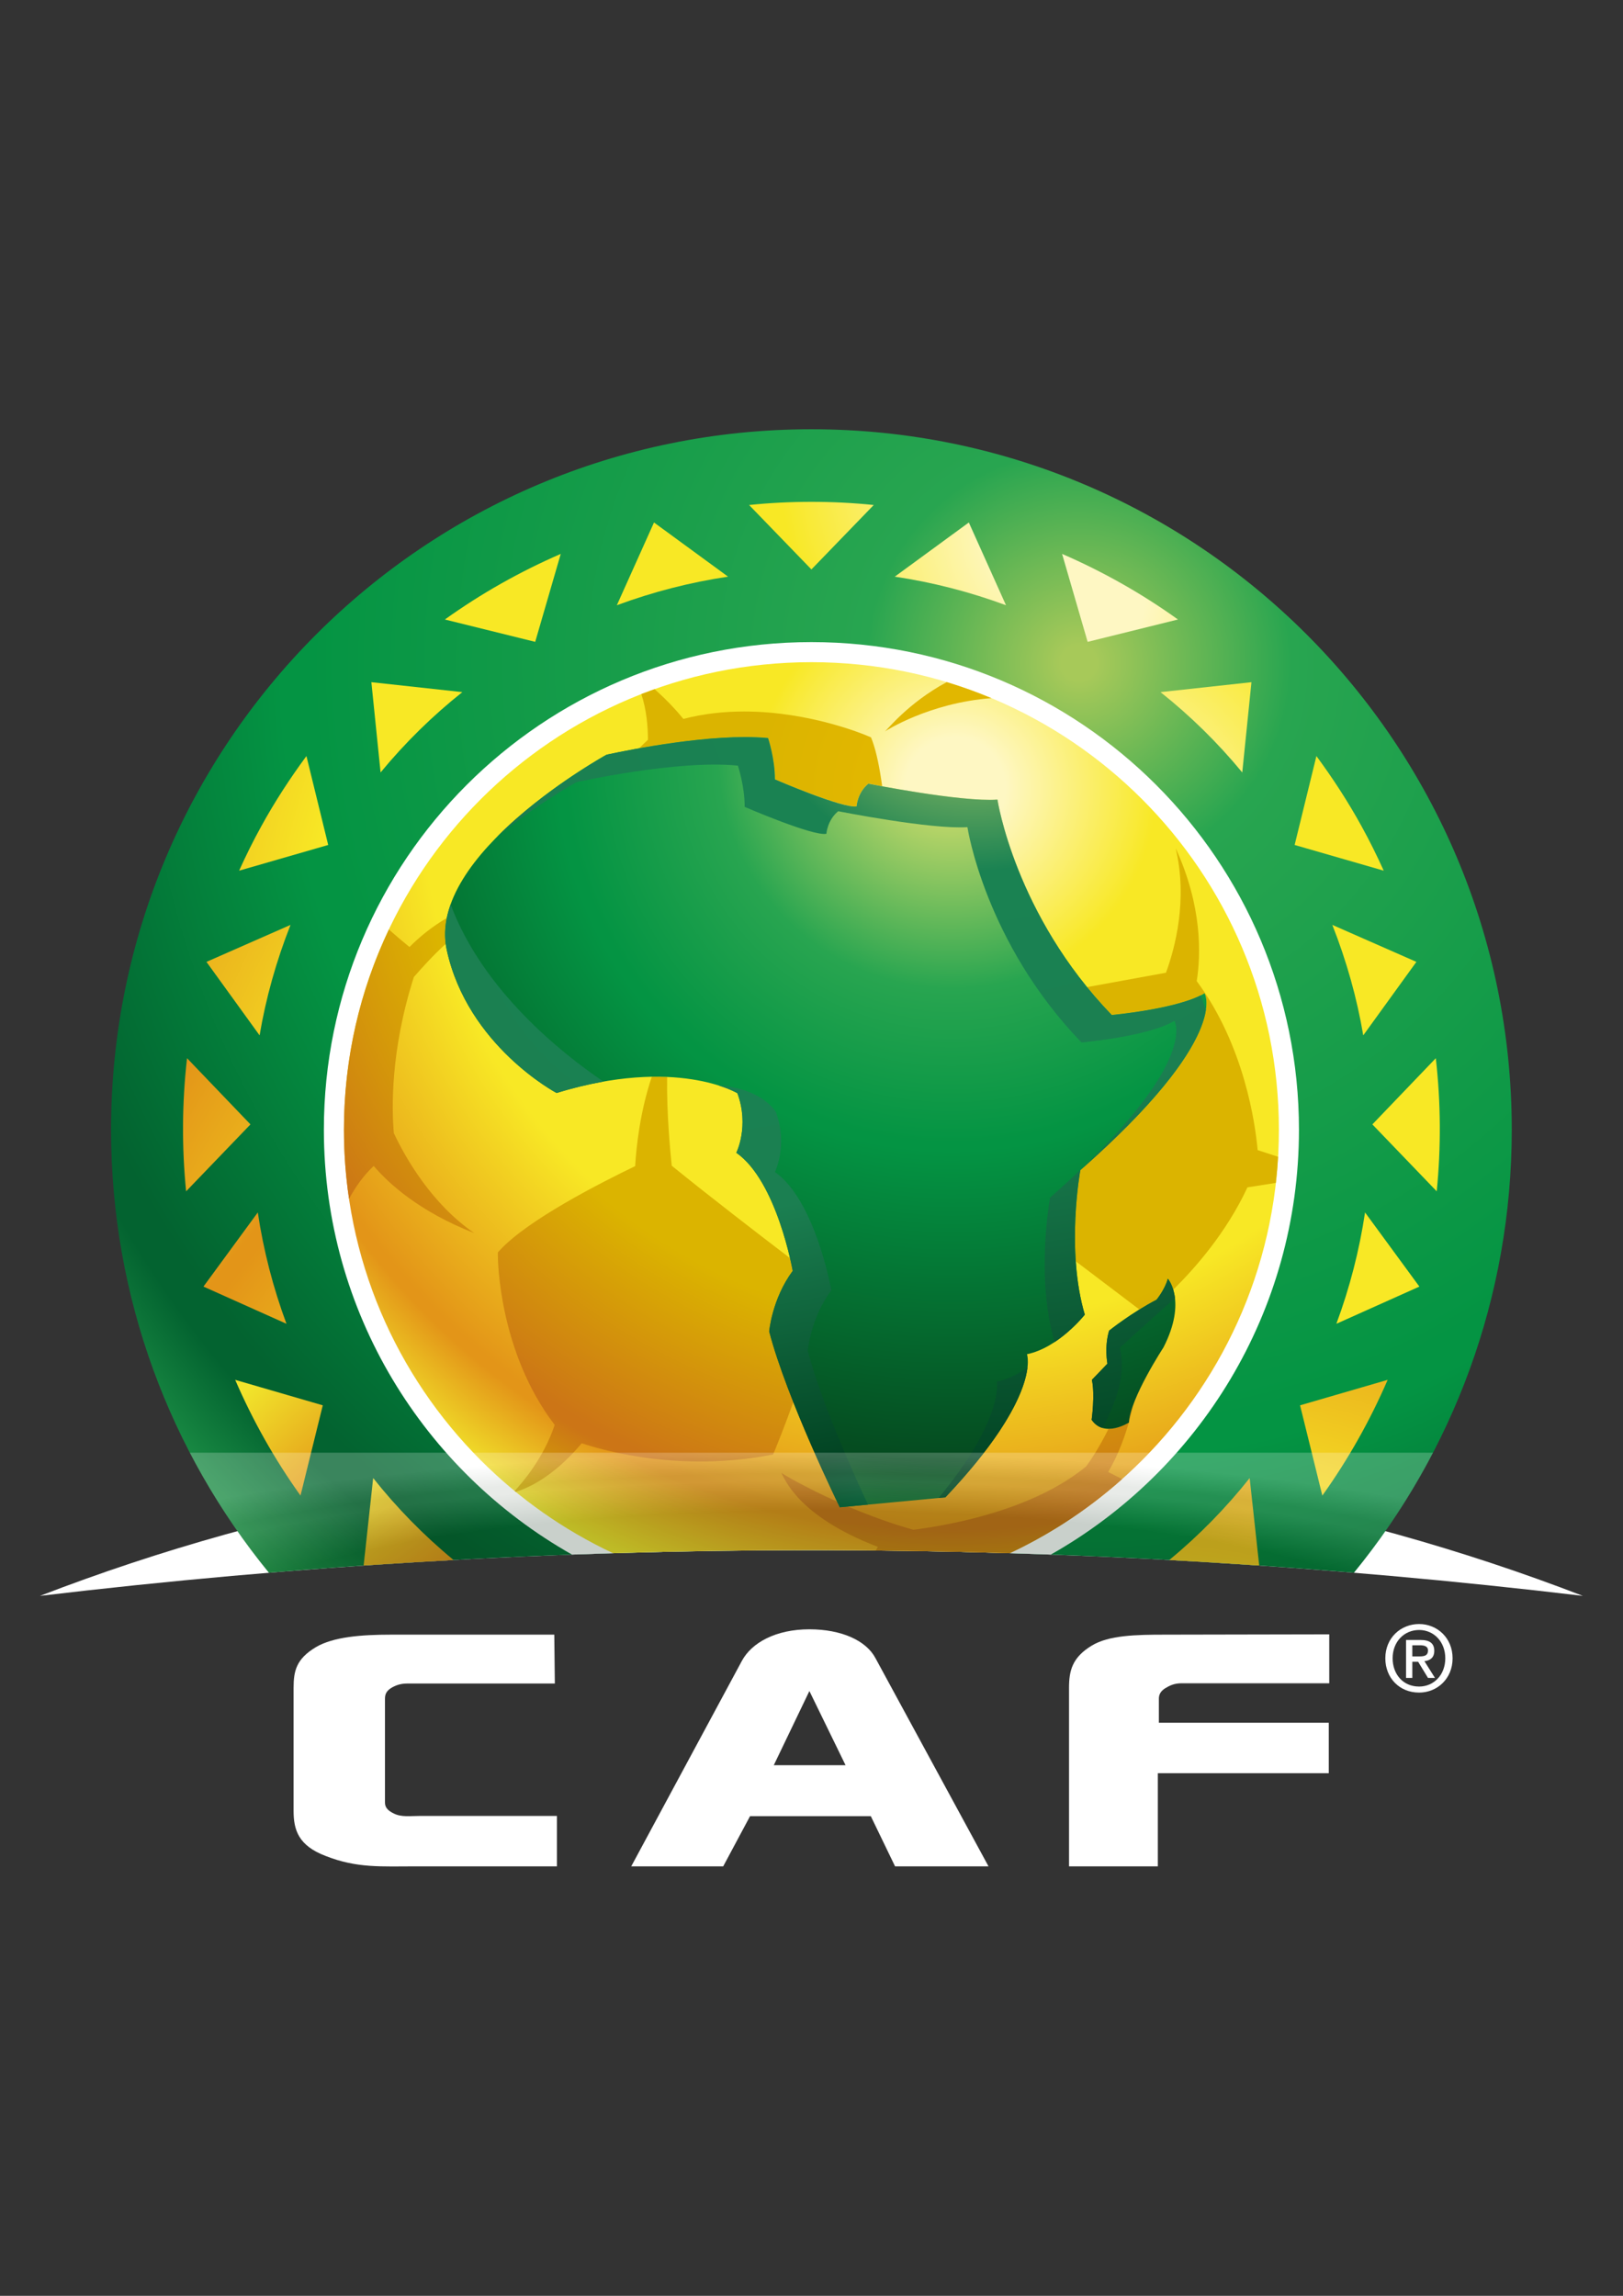 <?xml version="1.0" encoding="UTF-8" standalone="no"?>
<!-- Created with Inkscape (http://www.inkscape.org/) -->

<svg
   version="1.1"
   id="svg2"
   width="793.701"
   height="1122.52"
   viewBox="0 0 793.701 1122.52"
   sodipodi:docname="caf-seeklogo.ai"
   xmlns:inkscape="http://www.inkscape.org/namespaces/inkscape"
   xmlns:sodipodi="http://sodipodi.sourceforge.net/DTD/sodipodi-0.dtd"
   xmlns="http://www.w3.org/2000/svg"
   xmlns:svg="http://www.w3.org/2000/svg">
  <rect x="0" y="0" width="793.701" height="1122.52" fill="#333333" stroke="none"/>
  <defs
     id="defs6">
    <clipPath
       clipPathUnits="userSpaceOnUse"
       id="clipPath16">
      <path
         d="M 0,841.89 H 595.276 V 0 H 0 Z"
         id="path14" />
    </clipPath>
    <radialGradient
       fx="0"
       fy="0"
       cx="0"
       cy="0"
       r="1"
       gradientUnits="userSpaceOnUse"
       gradientTransform="matrix(453.16,0,0,453.16,394.508,597.359)"
       spreadMethod="pad"
       id="radialGradient52">
      <stop
         style="stop-opacity:1;stop-color:#a7c959"
         offset="0"
         id="stop34" />
      <stop
         style="stop-opacity:1;stop-color:#a7c959"
         offset="0.014"
         id="stop36" />
      <stop
         style="stop-opacity:1;stop-color:#28a550"
         offset="0.17"
         id="stop38" />
      <stop
         style="stop-opacity:1;stop-color:#049443"
         offset="0.615"
         id="stop40" />
      <stop
         style="stop-opacity:1;stop-color:#049443"
         offset="0.637"
         id="stop42" />
      <stop
         style="stop-opacity:1;stop-color:#036330"
         offset="0.859"
         id="stop44" />
      <stop
         style="stop-opacity:1;stop-color:#036330"
         offset="0.872"
         id="stop46" />
      <stop
         style="stop-opacity:1;stop-color:#036330"
         offset="0.885"
         id="stop48" />
      <stop
         style="stop-opacity:1;stop-color:#28a550"
         offset="1"
         id="stop50" />
    </radialGradient>
    <clipPath
       clipPathUnits="userSpaceOnUse"
       id="clipPath62">
      <path
         d="M 0,841.89 H 595.276 V 0 H 0 Z"
         id="path60" />
    </clipPath>
    <radialGradient
       fx="0"
       fy="0"
       cx="0"
       cy="0"
       r="1"
       gradientUnits="userSpaceOnUse"
       gradientTransform="matrix(303.487,0,0,303.487,350.023,552.198)"
       spreadMethod="pad"
       id="radialGradient100">
      <stop
         style="stop-opacity:1;stop-color:#fef7c3"
         offset="0"
         id="stop80" />
      <stop
         style="stop-opacity:1;stop-color:#fef7c3"
         offset="0"
         id="stop82" />
      <stop
         style="stop-opacity:1;stop-color:#fef7c3"
         offset="0"
         id="stop84" />
      <stop
         style="stop-opacity:1;stop-color:#fef7c3"
         offset="0.06"
         id="stop86" />
      <stop
         style="stop-opacity:1;stop-color:#f8e825"
         offset="0.241"
         id="stop88" />
      <stop
         style="stop-opacity:1;stop-color:#f8e825"
         offset="0.635"
         id="stop90" />
      <stop
         style="stop-opacity:1;stop-color:#f8e825"
         offset="0.64"
         id="stop92" />
      <stop
         style="stop-opacity:1;stop-color:#e39518"
         offset="0.883"
         id="stop94" />
      <stop
         style="stop-opacity:1;stop-color:#e39518"
         offset="0.894"
         id="stop96" />
      <stop
         style="stop-opacity:1;stop-color:#f1e42b"
         offset="1"
         id="stop98" />
    </radialGradient>
    <radialGradient
       fx="0"
       fy="0"
       cx="0"
       cy="0"
       r="1"
       gradientUnits="userSpaceOnUse"
       gradientTransform="matrix(446.248,0,0,-446.248,396.497,467.042)"
       spreadMethod="pad"
       id="radialGradient136">
      <stop
         style="stop-opacity:1;stop-color:#fef7c3"
         offset="0"
         id="stop116" />
      <stop
         style="stop-opacity:1;stop-color:#fef7c3"
         offset="0"
         id="stop118" />
      <stop
         style="stop-opacity:1;stop-color:#fef7c3"
         offset="0"
         id="stop120" />
      <stop
         style="stop-opacity:1;stop-color:#fef7c3"
         offset="0.06"
         id="stop122" />
      <stop
         style="stop-opacity:1;stop-color:#f8e825"
         offset="0.241"
         id="stop124" />
      <stop
         style="stop-opacity:1;stop-color:#f8e825"
         offset="0.635"
         id="stop126" />
      <stop
         style="stop-opacity:1;stop-color:#f8e825"
         offset="0.64"
         id="stop128" />
      <stop
         style="stop-opacity:1;stop-color:#e39518"
         offset="0.883"
         id="stop130" />
      <stop
         style="stop-opacity:1;stop-color:#e39518"
         offset="0.894"
         id="stop132" />
      <stop
         style="stop-opacity:1;stop-color:#f1e42b"
         offset="1"
         id="stop134" />
    </radialGradient>
    <radialGradient
       fx="0"
       fy="0"
       cx="0"
       cy="0"
       r="1"
       gradientUnits="userSpaceOnUse"
       gradientTransform="matrix(444.271,0,0,-444.271,396.303,239.004)"
       spreadMethod="pad"
       id="radialGradient172">
      <stop
         style="stop-opacity:1;stop-color:#fef7c3"
         offset="0"
         id="stop152" />
      <stop
         style="stop-opacity:1;stop-color:#fef7c3"
         offset="0"
         id="stop154" />
      <stop
         style="stop-opacity:1;stop-color:#fef7c3"
         offset="0"
         id="stop156" />
      <stop
         style="stop-opacity:1;stop-color:#fef7c3"
         offset="0.06"
         id="stop158" />
      <stop
         style="stop-opacity:1;stop-color:#f8e825"
         offset="0.241"
         id="stop160" />
      <stop
         style="stop-opacity:1;stop-color:#f8e825"
         offset="0.635"
         id="stop162" />
      <stop
         style="stop-opacity:1;stop-color:#f8e825"
         offset="0.64"
         id="stop164" />
      <stop
         style="stop-opacity:1;stop-color:#e39518"
         offset="0.883"
         id="stop166" />
      <stop
         style="stop-opacity:1;stop-color:#e39518"
         offset="0.894"
         id="stop168" />
      <stop
         style="stop-opacity:1;stop-color:#f1e42b"
         offset="1"
         id="stop170" />
    </radialGradient>
    <radialGradient
       fx="0"
       fy="0"
       cx="0"
       cy="0"
       r="1"
       gradientUnits="userSpaceOnUse"
       gradientTransform="matrix(422.55,0,0,-422.55,387.931,670.424)"
       spreadMethod="pad"
       id="radialGradient208">
      <stop
         style="stop-opacity:1;stop-color:#fef7c3"
         offset="0"
         id="stop188" />
      <stop
         style="stop-opacity:1;stop-color:#fef7c3"
         offset="0"
         id="stop190" />
      <stop
         style="stop-opacity:1;stop-color:#fef7c3"
         offset="0"
         id="stop192" />
      <stop
         style="stop-opacity:1;stop-color:#fef7c3"
         offset="0.06"
         id="stop194" />
      <stop
         style="stop-opacity:1;stop-color:#f8e825"
         offset="0.241"
         id="stop196" />
      <stop
         style="stop-opacity:1;stop-color:#f8e825"
         offset="0.635"
         id="stop198" />
      <stop
         style="stop-opacity:1;stop-color:#f8e825"
         offset="0.64"
         id="stop200" />
      <stop
         style="stop-opacity:1;stop-color:#e39518"
         offset="0.883"
         id="stop202" />
      <stop
         style="stop-opacity:1;stop-color:#e39518"
         offset="0.894"
         id="stop204" />
      <stop
         style="stop-opacity:1;stop-color:#f1e42b"
         offset="1"
         id="stop206" />
    </radialGradient>
    <radialGradient
       fx="0"
       fy="0"
       cx="0"
       cy="0"
       r="1"
       gradientUnits="userSpaceOnUse"
       gradientTransform="matrix(444.236,0,0,-444.236,395.727,624.984)"
       spreadMethod="pad"
       id="radialGradient244">
      <stop
         style="stop-opacity:1;stop-color:#fef7c3"
         offset="0"
         id="stop224" />
      <stop
         style="stop-opacity:1;stop-color:#fef7c3"
         offset="0"
         id="stop226" />
      <stop
         style="stop-opacity:1;stop-color:#fef7c3"
         offset="0"
         id="stop228" />
      <stop
         style="stop-opacity:1;stop-color:#fef7c3"
         offset="0.06"
         id="stop230" />
      <stop
         style="stop-opacity:1;stop-color:#f8e825"
         offset="0.241"
         id="stop232" />
      <stop
         style="stop-opacity:1;stop-color:#f8e825"
         offset="0.635"
         id="stop234" />
      <stop
         style="stop-opacity:1;stop-color:#f8e825"
         offset="0.64"
         id="stop236" />
      <stop
         style="stop-opacity:1;stop-color:#e39518"
         offset="0.883"
         id="stop238" />
      <stop
         style="stop-opacity:1;stop-color:#e39518"
         offset="0.894"
         id="stop240" />
      <stop
         style="stop-opacity:1;stop-color:#f1e42b"
         offset="1"
         id="stop242" />
    </radialGradient>
    <radialGradient
       fx="0"
       fy="0"
       cx="0"
       cy="0"
       r="1"
       gradientUnits="userSpaceOnUse"
       gradientTransform="matrix(444.806,0,0,-444.806,395.604,344.466)"
       spreadMethod="pad"
       id="radialGradient280">
      <stop
         style="stop-opacity:1;stop-color:#fef7c3"
         offset="0"
         id="stop260" />
      <stop
         style="stop-opacity:1;stop-color:#fef7c3"
         offset="0"
         id="stop262" />
      <stop
         style="stop-opacity:1;stop-color:#fef7c3"
         offset="0"
         id="stop264" />
      <stop
         style="stop-opacity:1;stop-color:#fef7c3"
         offset="0.06"
         id="stop266" />
      <stop
         style="stop-opacity:1;stop-color:#f8e825"
         offset="0.241"
         id="stop268" />
      <stop
         style="stop-opacity:1;stop-color:#f8e825"
         offset="0.635"
         id="stop270" />
      <stop
         style="stop-opacity:1;stop-color:#f8e825"
         offset="0.64"
         id="stop272" />
      <stop
         style="stop-opacity:1;stop-color:#e39518"
         offset="0.883"
         id="stop274" />
      <stop
         style="stop-opacity:1;stop-color:#e39518"
         offset="0.894"
         id="stop276" />
      <stop
         style="stop-opacity:1;stop-color:#f1e42b"
         offset="1"
         id="stop278" />
    </radialGradient>
    <radialGradient
       fx="0"
       fy="0"
       cx="0"
       cy="0"
       r="1"
       gradientUnits="userSpaceOnUse"
       gradientTransform="matrix(443.775,0,0,-443.775,394.949,530.016)"
       spreadMethod="pad"
       id="radialGradient316">
      <stop
         style="stop-opacity:1;stop-color:#fef7c3"
         offset="0"
         id="stop296" />
      <stop
         style="stop-opacity:1;stop-color:#fef7c3"
         offset="0"
         id="stop298" />
      <stop
         style="stop-opacity:1;stop-color:#fef7c3"
         offset="0"
         id="stop300" />
      <stop
         style="stop-opacity:1;stop-color:#fef7c3"
         offset="0.06"
         id="stop302" />
      <stop
         style="stop-opacity:1;stop-color:#f8e825"
         offset="0.241"
         id="stop304" />
      <stop
         style="stop-opacity:1;stop-color:#f8e825"
         offset="0.635"
         id="stop306" />
      <stop
         style="stop-opacity:1;stop-color:#f8e825"
         offset="0.64"
         id="stop308" />
      <stop
         style="stop-opacity:1;stop-color:#e39518"
         offset="0.883"
         id="stop310" />
      <stop
         style="stop-opacity:1;stop-color:#e39518"
         offset="0.894"
         id="stop312" />
      <stop
         style="stop-opacity:1;stop-color:#f1e42b"
         offset="1"
         id="stop314" />
    </radialGradient>
    <radialGradient
       fx="0"
       fy="0"
       cx="0"
       cy="0"
       r="1"
       gradientUnits="userSpaceOnUse"
       gradientTransform="matrix(444.147,0,0,-444.147,395.272,9.329)"
       spreadMethod="pad"
       id="radialGradient352">
      <stop
         style="stop-opacity:1;stop-color:#fef7c3"
         offset="0"
         id="stop332" />
      <stop
         style="stop-opacity:1;stop-color:#fef7c3"
         offset="0"
         id="stop334" />
      <stop
         style="stop-opacity:1;stop-color:#fef7c3"
         offset="0"
         id="stop336" />
      <stop
         style="stop-opacity:1;stop-color:#fef7c3"
         offset="0.06"
         id="stop338" />
      <stop
         style="stop-opacity:1;stop-color:#f8e825"
         offset="0.241"
         id="stop340" />
      <stop
         style="stop-opacity:1;stop-color:#f8e825"
         offset="0.635"
         id="stop342" />
      <stop
         style="stop-opacity:1;stop-color:#f8e825"
         offset="0.64"
         id="stop344" />
      <stop
         style="stop-opacity:1;stop-color:#e39518"
         offset="0.883"
         id="stop346" />
      <stop
         style="stop-opacity:1;stop-color:#e39518"
         offset="0.894"
         id="stop348" />
      <stop
         style="stop-opacity:1;stop-color:#f1e42b"
         offset="1"
         id="stop350" />
    </radialGradient>
    <radialGradient
       fx="0"
       fy="0"
       cx="0"
       cy="0"
       r="1"
       gradientUnits="userSpaceOnUse"
       gradientTransform="matrix(444.693,0,0,-444.693,395.744,-53.512)"
       spreadMethod="pad"
       id="radialGradient388">
      <stop
         style="stop-opacity:1;stop-color:#fef7c3"
         offset="0"
         id="stop368" />
      <stop
         style="stop-opacity:1;stop-color:#fef7c3"
         offset="0"
         id="stop370" />
      <stop
         style="stop-opacity:1;stop-color:#fef7c3"
         offset="0"
         id="stop372" />
      <stop
         style="stop-opacity:1;stop-color:#fef7c3"
         offset="0.06"
         id="stop374" />
      <stop
         style="stop-opacity:1;stop-color:#f8e825"
         offset="0.241"
         id="stop376" />
      <stop
         style="stop-opacity:1;stop-color:#f8e825"
         offset="0.635"
         id="stop378" />
      <stop
         style="stop-opacity:1;stop-color:#f8e825"
         offset="0.64"
         id="stop380" />
      <stop
         style="stop-opacity:1;stop-color:#e39518"
         offset="0.883"
         id="stop382" />
      <stop
         style="stop-opacity:1;stop-color:#e39518"
         offset="0.894"
         id="stop384" />
      <stop
         style="stop-opacity:1;stop-color:#f1e42b"
         offset="1"
         id="stop386" />
    </radialGradient>
    <radialGradient
       fx="0"
       fy="0"
       cx="0"
       cy="0"
       r="1"
       gradientUnits="userSpaceOnUse"
       gradientTransform="matrix(444.513,0,0,-444.513,395.601,649.596)"
       spreadMethod="pad"
       id="radialGradient424">
      <stop
         style="stop-opacity:1;stop-color:#fef7c3"
         offset="0"
         id="stop404" />
      <stop
         style="stop-opacity:1;stop-color:#fef7c3"
         offset="0"
         id="stop406" />
      <stop
         style="stop-opacity:1;stop-color:#fef7c3"
         offset="0"
         id="stop408" />
      <stop
         style="stop-opacity:1;stop-color:#fef7c3"
         offset="0.06"
         id="stop410" />
      <stop
         style="stop-opacity:1;stop-color:#f8e825"
         offset="0.241"
         id="stop412" />
      <stop
         style="stop-opacity:1;stop-color:#f8e825"
         offset="0.635"
         id="stop414" />
      <stop
         style="stop-opacity:1;stop-color:#f8e825"
         offset="0.64"
         id="stop416" />
      <stop
         style="stop-opacity:1;stop-color:#e39518"
         offset="0.883"
         id="stop418" />
      <stop
         style="stop-opacity:1;stop-color:#e39518"
         offset="0.894"
         id="stop420" />
      <stop
         style="stop-opacity:1;stop-color:#f1e42b"
         offset="1"
         id="stop422" />
    </radialGradient>
    <radialGradient
       fx="0"
       fy="0"
       cx="0"
       cy="0"
       r="1"
       gradientUnits="userSpaceOnUse"
       gradientTransform="matrix(445.285,0,0,-445.285,396.574,132.756)"
       spreadMethod="pad"
       id="radialGradient460">
      <stop
         style="stop-opacity:1;stop-color:#fef7c3"
         offset="0"
         id="stop440" />
      <stop
         style="stop-opacity:1;stop-color:#fef7c3"
         offset="0"
         id="stop442" />
      <stop
         style="stop-opacity:1;stop-color:#fef7c3"
         offset="0"
         id="stop444" />
      <stop
         style="stop-opacity:1;stop-color:#fef7c3"
         offset="0.06"
         id="stop446" />
      <stop
         style="stop-opacity:1;stop-color:#f8e825"
         offset="0.241"
         id="stop448" />
      <stop
         style="stop-opacity:1;stop-color:#f8e825"
         offset="0.635"
         id="stop450" />
      <stop
         style="stop-opacity:1;stop-color:#f8e825"
         offset="0.64"
         id="stop452" />
      <stop
         style="stop-opacity:1;stop-color:#e39518"
         offset="0.883"
         id="stop454" />
      <stop
         style="stop-opacity:1;stop-color:#e39518"
         offset="0.894"
         id="stop456" />
      <stop
         style="stop-opacity:1;stop-color:#f1e42b"
         offset="1"
         id="stop458" />
    </radialGradient>
    <radialGradient
       fx="0"
       fy="0"
       cx="0"
       cy="0"
       r="1"
       gradientUnits="userSpaceOnUse"
       gradientTransform="matrix(442.482,0,0,-442.482,396.729,235.529)"
       spreadMethod="pad"
       id="radialGradient496">
      <stop
         style="stop-opacity:1;stop-color:#fef7c3"
         offset="0"
         id="stop476" />
      <stop
         style="stop-opacity:1;stop-color:#fef7c3"
         offset="0"
         id="stop478" />
      <stop
         style="stop-opacity:1;stop-color:#fef7c3"
         offset="0"
         id="stop480" />
      <stop
         style="stop-opacity:1;stop-color:#fef7c3"
         offset="0.06"
         id="stop482" />
      <stop
         style="stop-opacity:1;stop-color:#f8e825"
         offset="0.241"
         id="stop484" />
      <stop
         style="stop-opacity:1;stop-color:#f8e825"
         offset="0.635"
         id="stop486" />
      <stop
         style="stop-opacity:1;stop-color:#f8e825"
         offset="0.64"
         id="stop488" />
      <stop
         style="stop-opacity:1;stop-color:#e39518"
         offset="0.883"
         id="stop490" />
      <stop
         style="stop-opacity:1;stop-color:#e39518"
         offset="0.894"
         id="stop492" />
      <stop
         style="stop-opacity:1;stop-color:#f1e42b"
         offset="1"
         id="stop494" />
    </radialGradient>
    <radialGradient
       fx="0"
       fy="0"
       cx="0"
       cy="0"
       r="1"
       gradientUnits="userSpaceOnUse"
       gradientTransform="matrix(446.534,0,0,-446.534,393.153,623.224)"
       spreadMethod="pad"
       id="radialGradient532">
      <stop
         style="stop-opacity:1;stop-color:#fef7c3"
         offset="0"
         id="stop512" />
      <stop
         style="stop-opacity:1;stop-color:#fef7c3"
         offset="0"
         id="stop514" />
      <stop
         style="stop-opacity:1;stop-color:#fef7c3"
         offset="0"
         id="stop516" />
      <stop
         style="stop-opacity:1;stop-color:#fef7c3"
         offset="0.06"
         id="stop518" />
      <stop
         style="stop-opacity:1;stop-color:#f8e825"
         offset="0.241"
         id="stop520" />
      <stop
         style="stop-opacity:1;stop-color:#f8e825"
         offset="0.635"
         id="stop522" />
      <stop
         style="stop-opacity:1;stop-color:#f8e825"
         offset="0.64"
         id="stop524" />
      <stop
         style="stop-opacity:1;stop-color:#e39518"
         offset="0.883"
         id="stop526" />
      <stop
         style="stop-opacity:1;stop-color:#e39518"
         offset="0.894"
         id="stop528" />
      <stop
         style="stop-opacity:1;stop-color:#f1e42b"
         offset="1"
         id="stop530" />
    </radialGradient>
    <radialGradient
       fx="0"
       fy="0"
       cx="0"
       cy="0"
       r="1"
       gradientUnits="userSpaceOnUse"
       gradientTransform="matrix(447.524,0,0,-447.524,393.022,464.38)"
       spreadMethod="pad"
       id="radialGradient568">
      <stop
         style="stop-opacity:1;stop-color:#fef7c3"
         offset="0"
         id="stop548" />
      <stop
         style="stop-opacity:1;stop-color:#fef7c3"
         offset="0"
         id="stop550" />
      <stop
         style="stop-opacity:1;stop-color:#fef7c3"
         offset="0"
         id="stop552" />
      <stop
         style="stop-opacity:1;stop-color:#fef7c3"
         offset="0.06"
         id="stop554" />
      <stop
         style="stop-opacity:1;stop-color:#f8e825"
         offset="0.241"
         id="stop556" />
      <stop
         style="stop-opacity:1;stop-color:#f8e825"
         offset="0.635"
         id="stop558" />
      <stop
         style="stop-opacity:1;stop-color:#f8e825"
         offset="0.64"
         id="stop560" />
      <stop
         style="stop-opacity:1;stop-color:#e39518"
         offset="0.883"
         id="stop562" />
      <stop
         style="stop-opacity:1;stop-color:#e39518"
         offset="0.894"
         id="stop564" />
      <stop
         style="stop-opacity:1;stop-color:#f1e42b"
         offset="1"
         id="stop566" />
    </radialGradient>
    <radialGradient
       fx="0"
       fy="0"
       cx="0"
       cy="0"
       r="1"
       gradientUnits="userSpaceOnUse"
       gradientTransform="matrix(446.35,0,0,-446.35,392.981,341.207)"
       spreadMethod="pad"
       id="radialGradient604">
      <stop
         style="stop-opacity:1;stop-color:#fef7c3"
         offset="0"
         id="stop584" />
      <stop
         style="stop-opacity:1;stop-color:#fef7c3"
         offset="0"
         id="stop586" />
      <stop
         style="stop-opacity:1;stop-color:#fef7c3"
         offset="0"
         id="stop588" />
      <stop
         style="stop-opacity:1;stop-color:#fef7c3"
         offset="0.06"
         id="stop590" />
      <stop
         style="stop-opacity:1;stop-color:#f8e825"
         offset="0.241"
         id="stop592" />
      <stop
         style="stop-opacity:1;stop-color:#f8e825"
         offset="0.635"
         id="stop594" />
      <stop
         style="stop-opacity:1;stop-color:#f8e825"
         offset="0.64"
         id="stop596" />
      <stop
         style="stop-opacity:1;stop-color:#e39518"
         offset="0.883"
         id="stop598" />
      <stop
         style="stop-opacity:1;stop-color:#e39518"
         offset="0.894"
         id="stop600" />
      <stop
         style="stop-opacity:1;stop-color:#f1e42b"
         offset="1"
         id="stop602" />
    </radialGradient>
    <radialGradient
       fx="0"
       fy="0"
       cx="0"
       cy="0"
       r="1"
       gradientUnits="userSpaceOnUse"
       gradientTransform="matrix(444.275,0,0,-444.275,392.718,527.592)"
       spreadMethod="pad"
       id="radialGradient640">
      <stop
         style="stop-opacity:1;stop-color:#fef7c3"
         offset="0"
         id="stop620" />
      <stop
         style="stop-opacity:1;stop-color:#fef7c3"
         offset="0"
         id="stop622" />
      <stop
         style="stop-opacity:1;stop-color:#fef7c3"
         offset="0"
         id="stop624" />
      <stop
         style="stop-opacity:1;stop-color:#fef7c3"
         offset="0.06"
         id="stop626" />
      <stop
         style="stop-opacity:1;stop-color:#f8e825"
         offset="0.241"
         id="stop628" />
      <stop
         style="stop-opacity:1;stop-color:#f8e825"
         offset="0.635"
         id="stop630" />
      <stop
         style="stop-opacity:1;stop-color:#f8e825"
         offset="0.64"
         id="stop632" />
      <stop
         style="stop-opacity:1;stop-color:#e39518"
         offset="0.883"
         id="stop634" />
      <stop
         style="stop-opacity:1;stop-color:#e39518"
         offset="0.894"
         id="stop636" />
      <stop
         style="stop-opacity:1;stop-color:#f1e42b"
         offset="1"
         id="stop638" />
    </radialGradient>
    <radialGradient
       fx="0"
       fy="0"
       cx="0"
       cy="0"
       r="1"
       gradientUnits="userSpaceOnUse"
       gradientTransform="matrix(451.064,0,0,-451.064,399.391,-0.57)"
       spreadMethod="pad"
       id="radialGradient676">
      <stop
         style="stop-opacity:1;stop-color:#fef7c3"
         offset="0"
         id="stop656" />
      <stop
         style="stop-opacity:1;stop-color:#fef7c3"
         offset="0"
         id="stop658" />
      <stop
         style="stop-opacity:1;stop-color:#fef7c3"
         offset="0"
         id="stop660" />
      <stop
         style="stop-opacity:1;stop-color:#fef7c3"
         offset="0.06"
         id="stop662" />
      <stop
         style="stop-opacity:1;stop-color:#f8e825"
         offset="0.241"
         id="stop664" />
      <stop
         style="stop-opacity:1;stop-color:#f8e825"
         offset="0.635"
         id="stop666" />
      <stop
         style="stop-opacity:1;stop-color:#f8e825"
         offset="0.64"
         id="stop668" />
      <stop
         style="stop-opacity:1;stop-color:#e39518"
         offset="0.883"
         id="stop670" />
      <stop
         style="stop-opacity:1;stop-color:#e39518"
         offset="0.894"
         id="stop672" />
      <stop
         style="stop-opacity:1;stop-color:#f1e42b"
         offset="1"
         id="stop674" />
    </radialGradient>
    <radialGradient
       fx="0"
       fy="0"
       cx="0"
       cy="0"
       r="1"
       gradientUnits="userSpaceOnUse"
       gradientTransform="matrix(498.467,0,0,-498.467,391.814,-95.847)"
       spreadMethod="pad"
       id="radialGradient712">
      <stop
         style="stop-opacity:1;stop-color:#fef7c3"
         offset="0"
         id="stop692" />
      <stop
         style="stop-opacity:1;stop-color:#fef7c3"
         offset="0"
         id="stop694" />
      <stop
         style="stop-opacity:1;stop-color:#fef7c3"
         offset="0"
         id="stop696" />
      <stop
         style="stop-opacity:1;stop-color:#fef7c3"
         offset="0.06"
         id="stop698" />
      <stop
         style="stop-opacity:1;stop-color:#f8e825"
         offset="0.241"
         id="stop700" />
      <stop
         style="stop-opacity:1;stop-color:#f8e825"
         offset="0.635"
         id="stop702" />
      <stop
         style="stop-opacity:1;stop-color:#f8e825"
         offset="0.64"
         id="stop704" />
      <stop
         style="stop-opacity:1;stop-color:#e39518"
         offset="0.883"
         id="stop706" />
      <stop
         style="stop-opacity:1;stop-color:#e39518"
         offset="0.894"
         id="stop708" />
      <stop
         style="stop-opacity:1;stop-color:#f1e42b"
         offset="1"
         id="stop710" />
    </radialGradient>
    <radialGradient
       fx="0"
       fy="0"
       cx="0"
       cy="0"
       r="1"
       gradientUnits="userSpaceOnUse"
       gradientTransform="matrix(444.208,0,0,-444.208,392.321,648.516)"
       spreadMethod="pad"
       id="radialGradient748">
      <stop
         style="stop-opacity:1;stop-color:#fef7c3"
         offset="0"
         id="stop728" />
      <stop
         style="stop-opacity:1;stop-color:#fef7c3"
         offset="0"
         id="stop730" />
      <stop
         style="stop-opacity:1;stop-color:#fef7c3"
         offset="0"
         id="stop732" />
      <stop
         style="stop-opacity:1;stop-color:#fef7c3"
         offset="0.06"
         id="stop734" />
      <stop
         style="stop-opacity:1;stop-color:#f8e825"
         offset="0.241"
         id="stop736" />
      <stop
         style="stop-opacity:1;stop-color:#f8e825"
         offset="0.635"
         id="stop738" />
      <stop
         style="stop-opacity:1;stop-color:#f8e825"
         offset="0.64"
         id="stop740" />
      <stop
         style="stop-opacity:1;stop-color:#e39518"
         offset="0.883"
         id="stop742" />
      <stop
         style="stop-opacity:1;stop-color:#e39518"
         offset="0.894"
         id="stop744" />
      <stop
         style="stop-opacity:1;stop-color:#f1e42b"
         offset="1"
         id="stop746" />
    </radialGradient>
    <radialGradient
       fx="0"
       fy="0"
       cx="0"
       cy="0"
       r="1"
       gradientUnits="userSpaceOnUse"
       gradientTransform="matrix(447.045,0,0,-447.045,398.477,126.17)"
       spreadMethod="pad"
       id="radialGradient784">
      <stop
         style="stop-opacity:1;stop-color:#fef7c3"
         offset="0"
         id="stop764" />
      <stop
         style="stop-opacity:1;stop-color:#fef7c3"
         offset="0"
         id="stop766" />
      <stop
         style="stop-opacity:1;stop-color:#fef7c3"
         offset="0"
         id="stop768" />
      <stop
         style="stop-opacity:1;stop-color:#fef7c3"
         offset="0.06"
         id="stop770" />
      <stop
         style="stop-opacity:1;stop-color:#f8e825"
         offset="0.241"
         id="stop772" />
      <stop
         style="stop-opacity:1;stop-color:#f8e825"
         offset="0.635"
         id="stop774" />
      <stop
         style="stop-opacity:1;stop-color:#f8e825"
         offset="0.64"
         id="stop776" />
      <stop
         style="stop-opacity:1;stop-color:#e39518"
         offset="0.883"
         id="stop778" />
      <stop
         style="stop-opacity:1;stop-color:#e39518"
         offset="0.894"
         id="stop780" />
      <stop
         style="stop-opacity:1;stop-color:#f1e42b"
         offset="1"
         id="stop782" />
    </radialGradient>
    <radialGradient
       fx="0"
       fy="0"
       cx="0"
       cy="0"
       r="1"
       gradientUnits="userSpaceOnUse"
       gradientTransform="matrix(303.479,0,0,-303.479,349.485,552.461)"
       spreadMethod="pad"
       id="radialGradient820">
      <stop
         style="stop-opacity:1;stop-color:#e4b800"
         offset="0"
         id="stop800" />
      <stop
         style="stop-opacity:1;stop-color:#e4b800"
         offset="0"
         id="stop802" />
      <stop
         style="stop-opacity:1;stop-color:#e4b800"
         offset="0"
         id="stop804" />
      <stop
         style="stop-opacity:1;stop-color:#e4b800"
         offset="0.051"
         id="stop806" />
      <stop
         style="stop-opacity:1;stop-color:#dbb400"
         offset="0.241"
         id="stop808" />
      <stop
         style="stop-opacity:1;stop-color:#dbb400"
         offset="0.635"
         id="stop810" />
      <stop
         style="stop-opacity:1;stop-color:#dbb400"
         offset="0.649"
         id="stop812" />
      <stop
         style="stop-opacity:1;stop-color:#cc7516"
         offset="0.883"
         id="stop814" />
      <stop
         style="stop-opacity:1;stop-color:#cc7516"
         offset="0.895"
         id="stop816" />
      <stop
         style="stop-opacity:1;stop-color:#d5b200"
         offset="1"
         id="stop818" />
    </radialGradient>
    <radialGradient
       fx="0"
       fy="0"
       cx="0"
       cy="0"
       r="1"
       gradientUnits="userSpaceOnUse"
       gradientTransform="matrix(303.171,0,0,-303.171,349.839,552.249)"
       spreadMethod="pad"
       id="radialGradient856">
      <stop
         style="stop-opacity:1;stop-color:#e4b800"
         offset="0"
         id="stop836" />
      <stop
         style="stop-opacity:1;stop-color:#e4b800"
         offset="0"
         id="stop838" />
      <stop
         style="stop-opacity:1;stop-color:#e4b800"
         offset="0"
         id="stop840" />
      <stop
         style="stop-opacity:1;stop-color:#e4b800"
         offset="0.051"
         id="stop842" />
      <stop
         style="stop-opacity:1;stop-color:#dbb400"
         offset="0.241"
         id="stop844" />
      <stop
         style="stop-opacity:1;stop-color:#dbb400"
         offset="0.635"
         id="stop846" />
      <stop
         style="stop-opacity:1;stop-color:#dbb400"
         offset="0.649"
         id="stop848" />
      <stop
         style="stop-opacity:1;stop-color:#cc7516"
         offset="0.883"
         id="stop850" />
      <stop
         style="stop-opacity:1;stop-color:#cc7516"
         offset="0.895"
         id="stop852" />
      <stop
         style="stop-opacity:1;stop-color:#d5b200"
         offset="1"
         id="stop854" />
    </radialGradient>
    <radialGradient
       fx="0"
       fy="0"
       cx="0"
       cy="0"
       r="1"
       gradientUnits="userSpaceOnUse"
       gradientTransform="matrix(303.31,0,0,-303.31,349.839,552.508)"
       spreadMethod="pad"
       id="radialGradient892">
      <stop
         style="stop-opacity:1;stop-color:#e4b800"
         offset="0"
         id="stop872" />
      <stop
         style="stop-opacity:1;stop-color:#e4b800"
         offset="0"
         id="stop874" />
      <stop
         style="stop-opacity:1;stop-color:#e4b800"
         offset="0"
         id="stop876" />
      <stop
         style="stop-opacity:1;stop-color:#e4b800"
         offset="0.051"
         id="stop878" />
      <stop
         style="stop-opacity:1;stop-color:#dbb400"
         offset="0.241"
         id="stop880" />
      <stop
         style="stop-opacity:1;stop-color:#dbb400"
         offset="0.635"
         id="stop882" />
      <stop
         style="stop-opacity:1;stop-color:#dbb400"
         offset="0.649"
         id="stop884" />
      <stop
         style="stop-opacity:1;stop-color:#cc7516"
         offset="0.883"
         id="stop886" />
      <stop
         style="stop-opacity:1;stop-color:#cc7516"
         offset="0.895"
         id="stop888" />
      <stop
         style="stop-opacity:1;stop-color:#d5b200"
         offset="1"
         id="stop890" />
    </radialGradient>
    <radialGradient
       fx="0"
       fy="0"
       cx="0"
       cy="0"
       r="1"
       gradientUnits="userSpaceOnUse"
       gradientTransform="matrix(303.538,0,0,-303.538,349.58,552.508)"
       spreadMethod="pad"
       id="radialGradient928">
      <stop
         style="stop-opacity:1;stop-color:#e4b800"
         offset="0"
         id="stop908" />
      <stop
         style="stop-opacity:1;stop-color:#e4b800"
         offset="0"
         id="stop910" />
      <stop
         style="stop-opacity:1;stop-color:#e4b800"
         offset="0"
         id="stop912" />
      <stop
         style="stop-opacity:1;stop-color:#e4b800"
         offset="0.051"
         id="stop914" />
      <stop
         style="stop-opacity:1;stop-color:#dbb400"
         offset="0.241"
         id="stop916" />
      <stop
         style="stop-opacity:1;stop-color:#dbb400"
         offset="0.635"
         id="stop918" />
      <stop
         style="stop-opacity:1;stop-color:#dbb400"
         offset="0.649"
         id="stop920" />
      <stop
         style="stop-opacity:1;stop-color:#cc7516"
         offset="0.883"
         id="stop922" />
      <stop
         style="stop-opacity:1;stop-color:#cc7516"
         offset="0.895"
         id="stop924" />
      <stop
         style="stop-opacity:1;stop-color:#d5b200"
         offset="1"
         id="stop926" />
    </radialGradient>
    <radialGradient
       fx="0"
       fy="0"
       cx="0"
       cy="0"
       r="1"
       gradientUnits="userSpaceOnUse"
       gradientTransform="matrix(305.929,0,0,-305.929,349.71,552.249)"
       spreadMethod="pad"
       id="radialGradient964">
      <stop
         style="stop-opacity:1;stop-color:#e4b800"
         offset="0"
         id="stop944" />
      <stop
         style="stop-opacity:1;stop-color:#e4b800"
         offset="0"
         id="stop946" />
      <stop
         style="stop-opacity:1;stop-color:#e4b800"
         offset="0"
         id="stop948" />
      <stop
         style="stop-opacity:1;stop-color:#e4b800"
         offset="0.051"
         id="stop950" />
      <stop
         style="stop-opacity:1;stop-color:#dbb400"
         offset="0.241"
         id="stop952" />
      <stop
         style="stop-opacity:1;stop-color:#dbb400"
         offset="0.635"
         id="stop954" />
      <stop
         style="stop-opacity:1;stop-color:#dbb400"
         offset="0.649"
         id="stop956" />
      <stop
         style="stop-opacity:1;stop-color:#cc7516"
         offset="0.883"
         id="stop958" />
      <stop
         style="stop-opacity:1;stop-color:#cc7516"
         offset="0.895"
         id="stop960" />
      <stop
         style="stop-opacity:1;stop-color:#d5b200"
         offset="1"
         id="stop962" />
    </radialGradient>
    <radialGradient
       fx="0"
       fy="0"
       cx="0"
       cy="0"
       r="1"
       gradientUnits="userSpaceOnUse"
       gradientTransform="matrix(303.394,0,0,-303.394,349.71,552.508)"
       spreadMethod="pad"
       id="radialGradient1000">
      <stop
         style="stop-opacity:1;stop-color:#e4b800"
         offset="0"
         id="stop980" />
      <stop
         style="stop-opacity:1;stop-color:#e4b800"
         offset="0"
         id="stop982" />
      <stop
         style="stop-opacity:1;stop-color:#e4b800"
         offset="0"
         id="stop984" />
      <stop
         style="stop-opacity:1;stop-color:#e4b800"
         offset="0.051"
         id="stop986" />
      <stop
         style="stop-opacity:1;stop-color:#dbb400"
         offset="0.241"
         id="stop988" />
      <stop
         style="stop-opacity:1;stop-color:#dbb400"
         offset="0.635"
         id="stop990" />
      <stop
         style="stop-opacity:1;stop-color:#dbb400"
         offset="0.649"
         id="stop992" />
      <stop
         style="stop-opacity:1;stop-color:#cc7516"
         offset="0.883"
         id="stop994" />
      <stop
         style="stop-opacity:1;stop-color:#cc7516"
         offset="0.895"
         id="stop996" />
      <stop
         style="stop-opacity:1;stop-color:#d5b200"
         offset="1"
         id="stop998" />
    </radialGradient>
    <radialGradient
       fx="0"
       fy="0"
       cx="0"
       cy="0"
       r="1"
       gradientUnits="userSpaceOnUse"
       gradientTransform="matrix(293.624,0,0,293.624,349.045,564.998)"
       spreadMethod="pad"
       id="radialGradient1034">
      <stop
         style="stop-opacity:1;stop-color:#e4e36f"
         offset="0"
         id="stop1016" />
      <stop
         style="stop-opacity:1;stop-color:#e4e36f"
         offset="0.027"
         id="stop1018" />
      <stop
         style="stop-opacity:1;stop-color:#28a550"
         offset="0.292"
         id="stop1020" />
      <stop
         style="stop-opacity:1;stop-color:#049443"
         offset="0.484"
         id="stop1022" />
      <stop
         style="stop-opacity:1;stop-color:#049443"
         offset="0.493"
         id="stop1024" />
      <stop
         style="stop-opacity:1;stop-color:#054c20"
         offset="0.871"
         id="stop1026" />
      <stop
         style="stop-opacity:1;stop-color:#054c20"
         offset="0.872"
         id="stop1028" />
      <stop
         style="stop-opacity:1;stop-color:#054c20"
         offset="0.88"
         id="stop1030" />
      <stop
         style="stop-opacity:1;stop-color:#28a550"
         offset="1"
         id="stop1032" />
    </radialGradient>
    <radialGradient
       fx="0"
       fy="0"
       cx="0"
       cy="0"
       r="1"
       gradientUnits="userSpaceOnUse"
       gradientTransform="matrix(293.604,0,0,293.604,349.063,564.998)"
       spreadMethod="pad"
       id="radialGradient1068">
      <stop
         style="stop-opacity:1;stop-color:#e4e36f"
         offset="0"
         id="stop1050" />
      <stop
         style="stop-opacity:1;stop-color:#e4e36f"
         offset="0.027"
         id="stop1052" />
      <stop
         style="stop-opacity:1;stop-color:#28a550"
         offset="0.292"
         id="stop1054" />
      <stop
         style="stop-opacity:1;stop-color:#049443"
         offset="0.484"
         id="stop1056" />
      <stop
         style="stop-opacity:1;stop-color:#049443"
         offset="0.493"
         id="stop1058" />
      <stop
         style="stop-opacity:1;stop-color:#054c20"
         offset="0.871"
         id="stop1060" />
      <stop
         style="stop-opacity:1;stop-color:#054c20"
         offset="0.872"
         id="stop1062" />
      <stop
         style="stop-opacity:1;stop-color:#054c20"
         offset="0.88"
         id="stop1064" />
      <stop
         style="stop-opacity:1;stop-color:#28a550"
         offset="1"
         id="stop1066" />
    </radialGradient>
    <clipPath
       clipPathUnits="userSpaceOnUse"
       id="clipPath1078">
      <path
         d="M 0,841.89 H 595.276 V 0 H 0 Z"
         id="path1076" />
    </clipPath>
    <clipPath
       clipPathUnits="userSpaceOnUse"
       id="clipPath1086">
      <path
         d="m 344.353,340.518 h 32.6 v -47.875 h -32.6 z"
         id="path1084" />
    </clipPath>
    <radialGradient
       fx="0"
       fy="0"
       cx="0"
       cy="0"
       r="1"
       gradientUnits="userSpaceOnUse"
       gradientTransform="matrix(346.594,0,0,346.594,357.076,606.025)"
       spreadMethod="pad"
       id="radialGradient1110">
      <stop
         style="stop-opacity:1;stop-color:#d3dc6f"
         offset="0"
         id="stop1092" />
      <stop
         style="stop-opacity:1;stop-color:#d3dc6f"
         offset="0.019"
         id="stop1094" />
      <stop
         style="stop-opacity:1;stop-color:#1a8252"
         offset="0.241"
         id="stop1096" />
      <stop
         style="stop-opacity:1;stop-color:#1a8252"
         offset="0.255"
         id="stop1098" />
      <stop
         style="stop-opacity:1;stop-color:#1b7f51"
         offset="0.493"
         id="stop1100" />
      <stop
         style="stop-opacity:1;stop-color:#024423"
         offset="0.872"
         id="stop1102" />
      <stop
         style="stop-opacity:1;stop-color:#024423"
         offset="0.872"
         id="stop1104" />
      <stop
         style="stop-opacity:1;stop-color:#027b49"
         offset="0.993"
         id="stop1106" />
      <stop
         style="stop-opacity:1;stop-color:#027b49"
         offset="1"
         id="stop1108" />
    </radialGradient>
    <clipPath
       clipPathUnits="userSpaceOnUse"
       id="clipPath1132">
      <path
         d="m 400.489,373.085 h 30.572 v -54.758 h -30.572 z"
         id="path1130" />
    </clipPath>
    <radialGradient
       fx="0"
       fy="0"
       cx="0"
       cy="0"
       r="1"
       gradientUnits="userSpaceOnUse"
       gradientTransform="matrix(346.568,0,0,346.568,357.088,606.003)"
       spreadMethod="pad"
       id="radialGradient1156">
      <stop
         style="stop-opacity:1;stop-color:#d3dc6f"
         offset="0"
         id="stop1138" />
      <stop
         style="stop-opacity:1;stop-color:#d3dc6f"
         offset="0.019"
         id="stop1140" />
      <stop
         style="stop-opacity:1;stop-color:#1a8252"
         offset="0.241"
         id="stop1142" />
      <stop
         style="stop-opacity:1;stop-color:#1a8252"
         offset="0.255"
         id="stop1144" />
      <stop
         style="stop-opacity:1;stop-color:#1b7f51"
         offset="0.493"
         id="stop1146" />
      <stop
         style="stop-opacity:1;stop-color:#024423"
         offset="0.872"
         id="stop1148" />
      <stop
         style="stop-opacity:1;stop-color:#024423"
         offset="0.872"
         id="stop1150" />
      <stop
         style="stop-opacity:1;stop-color:#027b49"
         offset="0.993"
         id="stop1152" />
      <stop
         style="stop-opacity:1;stop-color:#027b49"
         offset="1"
         id="stop1154" />
    </radialGradient>
    <clipPath
       clipPathUnits="userSpaceOnUse"
       id="clipPath1178">
      <path
         d="M 182.201,571.755 H 442.416 V 349.833 H 182.201 Z"
         id="path1176" />
    </clipPath>
    <radialGradient
       fx="0"
       fy="0"
       cx="0"
       cy="0"
       r="1"
       gradientUnits="userSpaceOnUse"
       gradientTransform="matrix(346.5,0,0,346.5,357.088,605.935)"
       spreadMethod="pad"
       id="radialGradient1202">
      <stop
         style="stop-opacity:1;stop-color:#d3dc6f"
         offset="0"
         id="stop1184" />
      <stop
         style="stop-opacity:1;stop-color:#d3dc6f"
         offset="0.019"
         id="stop1186" />
      <stop
         style="stop-opacity:1;stop-color:#1a8252"
         offset="0.241"
         id="stop1188" />
      <stop
         style="stop-opacity:1;stop-color:#1a8252"
         offset="0.255"
         id="stop1190" />
      <stop
         style="stop-opacity:1;stop-color:#1b7f51"
         offset="0.493"
         id="stop1192" />
      <stop
         style="stop-opacity:1;stop-color:#024423"
         offset="0.872"
         id="stop1194" />
      <stop
         style="stop-opacity:1;stop-color:#024423"
         offset="0.872"
         id="stop1196" />
      <stop
         style="stop-opacity:1;stop-color:#027b49"
         offset="0.993"
         id="stop1198" />
      <stop
         style="stop-opacity:1;stop-color:#027b49"
         offset="1"
         id="stop1200" />
    </radialGradient>
    <clipPath
       clipPathUnits="userSpaceOnUse"
       id="clipPath1224">
      <path
         d="m 163.291,510.376 h 58.11 v -69.179 h -58.11 z"
         id="path1222" />
    </clipPath>
    <radialGradient
       fx="0"
       fy="0"
       cx="0"
       cy="0"
       r="1"
       gradientUnits="userSpaceOnUse"
       gradientTransform="matrix(246.175,0,0,246.175,265.499,519.297)"
       spreadMethod="pad"
       id="radialGradient1248">
      <stop
         style="stop-opacity:1;stop-color:#d3dc6f"
         offset="0"
         id="stop1230" />
      <stop
         style="stop-opacity:1;stop-color:#d3dc6f"
         offset="0.019"
         id="stop1232" />
      <stop
         style="stop-opacity:1;stop-color:#1a8252"
         offset="0.241"
         id="stop1234" />
      <stop
         style="stop-opacity:1;stop-color:#1a8252"
         offset="0.255"
         id="stop1236" />
      <stop
         style="stop-opacity:1;stop-color:#1b7f51"
         offset="0.493"
         id="stop1238" />
      <stop
         style="stop-opacity:1;stop-color:#024423"
         offset="0.872"
         id="stop1240" />
      <stop
         style="stop-opacity:1;stop-color:#024423"
         offset="0.872"
         id="stop1242" />
      <stop
         style="stop-opacity:1;stop-color:#027b49"
         offset="0.993"
         id="stop1244" />
      <stop
         style="stop-opacity:1;stop-color:#027b49"
         offset="1"
         id="stop1246" />
    </radialGradient>
    <clipPath
       clipPathUnits="userSpaceOnUse"
       id="clipPath1270">
      <path
         d="m 263.443,444.01 h 54.98 V 289.229 h -54.98 z"
         id="path1268" />
    </clipPath>
    <radialGradient
       fx="0"
       fy="0"
       cx="0"
       cy="0"
       r="1"
       gradientUnits="userSpaceOnUse"
       gradientTransform="matrix(246.234,0,0,246.234,265.49,519.313)"
       spreadMethod="pad"
       id="radialGradient1294">
      <stop
         style="stop-opacity:1;stop-color:#d3dc6f"
         offset="0"
         id="stop1276" />
      <stop
         style="stop-opacity:1;stop-color:#d3dc6f"
         offset="0.019"
         id="stop1278" />
      <stop
         style="stop-opacity:1;stop-color:#1a8252"
         offset="0.241"
         id="stop1280" />
      <stop
         style="stop-opacity:1;stop-color:#1a8252"
         offset="0.255"
         id="stop1282" />
      <stop
         style="stop-opacity:1;stop-color:#1b7f51"
         offset="0.493"
         id="stop1284" />
      <stop
         style="stop-opacity:1;stop-color:#024423"
         offset="0.872"
         id="stop1286" />
      <stop
         style="stop-opacity:1;stop-color:#024423"
         offset="0.872"
         id="stop1288" />
      <stop
         style="stop-opacity:1;stop-color:#027b49"
         offset="0.993"
         id="stop1290" />
      <stop
         style="stop-opacity:1;stop-color:#027b49"
         offset="1"
         id="stop1292" />
    </radialGradient>
    <clipPath
       clipPathUnits="userSpaceOnUse"
       id="clipPath1316">
      <path
         d="M 69.65,309.248 H 525.715 V 265.23 H 69.65 Z"
         id="path1314" />
    </clipPath>
    <radialGradient
       fx="0"
       fy="0"
       cx="0"
       cy="0"
       r="1"
       gradientUnits="userSpaceOnUse"
       gradientTransform="matrix(323.279,0,0,65.761,298.275,243.489)"
       spreadMethod="pad"
       id="radialGradient1334">
      <stop
         style="stop-opacity:1;stop-color:#0b2b14"
         offset="0"
         id="stop1322" />
      <stop
         style="stop-opacity:1;stop-color:#0b2b14"
         offset="0.626"
         id="stop1324" />
      <stop
         style="stop-opacity:1;stop-color:#0b2b14"
         offset="0.679"
         id="stop1326" />
      <stop
         style="stop-opacity:1;stop-color:#94a294"
         offset="0.841"
         id="stop1328" />
      <stop
         style="stop-opacity:1;stop-color:#94a294"
         offset="0.881"
         id="stop1330" />
      <stop
         style="stop-opacity:1;stop-color:#ffffff"
         offset="1"
         id="stop1332" />
    </radialGradient>
  </defs>
  <sodipodi:namedview
     id="namedview4"
     pagecolor="#ffffff"
     bordercolor="#000000"
     borderopacity="0.25"
     inkscape:showpageshadow="2"
     inkscape:pageopacity="0.0"
     inkscape:pagecheckerboard="0"
     inkscape:deskcolor="#d1d1d1" />
  <g
     id="g8"
     inkscape:groupmode="layer"
     inkscape:label="caf-seeklogo"
     transform="matrix(1.333,0,0,-1.333,0,1122.52)">
    <g
       id="g10">
      <g
         id="g12"
         clip-path="url(#clipPath16)">
        <g
           id="g18"
           transform="translate(14.682,256.738)">
          <path
             d="M 0,0 C 93.562,11.144 188.734,16.763 283,16.763 377.266,16.763 472.438,11.144 566,0 477.642,34.115 380.162,51.758 283,51.758 185.838,51.758 88.358,34.115 0,0"
             style="fill:#ffffff;fill-opacity:1;fill-rule:nonzero;stroke:none"
             id="path20" />
        </g>
      </g>
    </g>
    <g
       id="g22">
      <g
         id="g24">
        <g
           id="g30">
          <g
             id="g32">
            <path
               d="m 40.747,427.717 c 0,-61.645 21.718,-118.212 57.909,-162.486 v 0 c 66.209,5.502 132.841,8.27 199.026,8.27 v 0 c 66.185,0 132.817,-2.768 199.026,-8.27 v 0 c 36.19,44.274 57.908,100.841 57.908,162.486 v 0 c 0,141.901 -115.033,256.935 -256.934,256.935 v 0 C 155.781,684.652 40.747,569.618 40.747,427.717"
               style="fill:url(#radialGradient52);stroke:none"
               id="path54" />
          </g>
        </g>
      </g>
    </g>
    <g
       id="g56">
      <g
         id="g58"
         clip-path="url(#clipPath62)">
        <g
           id="g64"
           transform="translate(476.545,427.718)">
          <path
             d="M 0,0 C -0.002,98.784 -80.077,178.86 -178.863,178.863 -277.648,178.86 -357.724,98.784 -357.727,0 c 0.002,-66.862 36.694,-125.145 91.035,-155.837 29.314,1.074 58.615,1.62 87.829,1.62 29.214,0 58.516,-0.546 87.83,-1.62 C -36.692,-125.145 -0.001,-66.862 0,0"
             style="fill:#ffffff;fill-opacity:1;fill-rule:nonzero;stroke:none"
             id="path66" />
        </g>
      </g>
    </g>
    <g
       id="g68">
      <g
         id="g70">
        <g
           id="g76">
          <g
             id="g78">
            <path
               d="m 176.412,548.985 c -31.041,-31.049 -50.229,-73.9 -50.229,-121.271 v 0 c 0,-47.37 19.188,-90.22 50.229,-121.269 v 0 c 13.991,-13.987 30.388,-25.553 48.507,-34.056 v 0 c 24.286,0.739 48.555,1.112 72.763,1.112 v 0 c 24.208,0 48.477,-0.373 72.762,-1.112 v 0 c 18.118,8.503 34.517,20.069 48.507,34.056 v 0 c 31.042,31.049 50.23,73.899 50.232,121.269 v 0 c -0.002,47.371 -19.19,90.222 -50.232,121.271 v 0 c -31.047,31.041 -73.898,50.229 -121.269,50.23 v 0 c -47.37,-10e-4 -90.222,-19.189 -121.27,-50.23"
               style="fill:url(#radialGradient100);stroke:none"
               id="path102" />
          </g>
        </g>
      </g>
    </g>
    <g
       id="g104">
      <g
         id="g106">
        <g
           id="g112">
          <g
             id="g114">
            <path
               d="m 112.408,564.77 c -5.993,-8.139 -11.584,-16.686 -16.574,-25.775 v 0 c -2.973,-5.374 -5.638,-10.793 -8.114,-16.256 v 0 l 32.687,9.431 -7.984,32.6 -0.004,0.014 c -0.004,-0.004 -0.007,-0.009 -0.011,-0.014"
               style="fill:url(#radialGradient136);stroke:none"
               id="path138" />
          </g>
        </g>
      </g>
    </g>
    <g
       id="g140">
      <g
         id="g142">
        <g
           id="g148">
          <g
             id="g150">
            <path
               d="M 68.615,453.938 C 66.757,437.6 66.676,421.232 68.279,405.128 v 0 l 23.608,24.545 -23.256,24.265 -0.014,0.015 z"
               style="fill:url(#radialGradient172);stroke:none"
               id="path174" />
          </g>
        </g>
      </g>
    </g>
    <g
       id="g176">
      <g
         id="g178">
        <g
           id="g184">
          <g
             id="g186">
            <path
               d="m 274.814,656.87 22.868,-23.636 22.867,23.636 c -7.585,0.777 -15.229,1.157 -22.867,1.157 v 0 c -7.637,0 -15.282,-0.38 -22.868,-1.157"
               style="fill:url(#radialGradient208);stroke:none"
               id="path210" />
          </g>
        </g>
      </g>
    </g>
    <g
       id="g212">
      <g
         id="g214">
        <g
           id="g220">
          <g
             id="g222">
            <path
               d="m 163.207,614.869 33.141,-8.201 9.373,32.263 c -14.916,-6.473 -29.165,-14.498 -42.514,-24.062"
               style="fill:url(#radialGradient244);stroke:none"
               id="path246" />
          </g>
        </g>
      </g>
    </g>
    <g
       id="g248">
      <g
         id="g250">
        <g
           id="g256">
          <g
             id="g258">
            <path
               d="m 75.749,489.29 v -0.014 L 95.234,462.33 c 2.305,13.678 6.114,27.254 11.349,40.522 v 0 z"
               style="fill:url(#radialGradient280);stroke:none"
               id="path282" />
          </g>
        </g>
      </g>
    </g>
    <g
       id="g284">
      <g
         id="g286">
        <g
           id="g292">
          <g
             id="g294">
            <path
               d="m 139.621,558.765 c 9.073,10.999 19.134,20.84 29.993,29.466 v 0 l -33.368,3.646 z"
               style="fill:url(#radialGradient316);stroke:none"
               id="path318" />
          </g>
        </g>
      </g>
    </g>
    <g
       id="g320">
      <g
         id="g322">
        <g
           id="g328">
          <g
             id="g330">
            <path
               d="m 110.235,293.535 c 0.002,-0.005 0.006,-0.011 0.01,-0.014 v 0 l 0.002,0.014 8.169,33.097 -32.138,9.343 c 6.434,-14.875 14.434,-29.117 23.957,-42.44"
               style="fill:url(#radialGradient352);stroke:none"
               id="path354" />
          </g>
        </g>
      </g>
    </g>
    <g
       id="g356">
      <g
         id="g358">
        <g
           id="g364">
          <g
             id="g366">
            <path
               d="m 133.405,267.886 -0.003,-0.025 c 10.994,0.753 21.996,1.424 33,2.026 v 0 c 0,0 -0.002,10e-4 -0.003,0.003 v 0 c -10.995,9.078 -20.841,19.166 -29.495,30.059 v 0 z"
               style="fill:url(#radialGradient388);stroke:none"
               id="path390" />
          </g>
        </g>
      </g>
    </g>
    <g
       id="g392">
      <g
         id="g394">
        <g
           id="g400">
          <g
             id="g402">
            <path
               d="m 226.296,620.097 c 13.166,4.877 26.859,8.406 40.808,10.486 v 0 l -27.173,19.873 z"
               style="fill:url(#radialGradient424);stroke:none"
               id="path426" />
          </g>
        </g>
      </g>
    </g>
    <g
       id="g428">
      <g
         id="g430">
        <g
           id="g436">
          <g
             id="g438">
            <path
               d="m 74.643,370.185 30.454,-13.649 c -4.899,13.224 -8.429,26.887 -10.523,40.844 v 0 z"
               style="fill:url(#radialGradient460);stroke:none"
               id="path462" />
          </g>
        </g>
      </g>
    </g>
    <g
       id="g464">
      <g
         id="g466">
        <g
           id="g472">
          <g
             id="g474">
            <path
               d="m 526.734,453.938 -23.257,-24.265 23.608,-24.545 c 1.603,16.104 1.523,32.472 -0.335,48.81 v 0 c -10e-4,0.005 -10e-4,0.01 -0.002,0.015 v 0 z"
               style="fill:url(#radialGradient496);stroke:none"
               id="path498" />
          </g>
        </g>
      </g>
    </g>
    <g
       id="g500">
      <g
         id="g502">
        <g
           id="g508">
          <g
             id="g510">
            <path
               d="m 399.017,606.668 33.141,8.201 c -13.349,9.564 -27.598,17.589 -42.515,24.062 v 0 z"
               style="fill:url(#radialGradient532);stroke:none"
               id="path534" />
          </g>
        </g>
      </g>
    </g>
    <g
       id="g536">
      <g
         id="g538">
        <g
           id="g544">
          <g
             id="g546">
            <path
               d="m 482.943,564.77 -7.986,-32.6 32.686,-9.431 c -2.474,5.463 -5.139,10.882 -8.112,16.256 v 0 c -4.991,9.089 -10.582,17.636 -16.575,25.775 v 0 c -0.003,0.005 -0.007,0.01 -0.01,0.014 v 0 z"
               style="fill:url(#radialGradient568);stroke:none"
               id="path570" />
          </g>
        </g>
      </g>
    </g>
    <g
       id="g572">
      <g
         id="g574">
        <g
           id="g580">
          <g
             id="g582">
            <path
               d="m 500.131,462.33 19.485,26.946 v 0.014 l -30.834,13.562 c 5.234,-13.268 9.042,-26.844 11.349,-40.522"
               style="fill:url(#radialGradient604);stroke:none"
               id="path606" />
          </g>
        </g>
      </g>
    </g>
    <g
       id="g608">
      <g
         id="g610">
        <g
           id="g616">
          <g
             id="g618">
            <path
               d="m 425.751,588.231 c 10.859,-8.626 20.92,-18.467 29.992,-29.466 v 0 l 3.375,33.112 z"
               style="fill:url(#radialGradient640);stroke:none"
               id="path642" />
          </g>
        </g>
      </g>
    </g>
    <g
       id="g644">
      <g
         id="g646">
        <g
           id="g652">
          <g
             id="g654">
            <path
               d="m 476.95,326.632 8.167,-33.097 0.003,-0.014 c 0.004,0.003 0.007,0.009 0.011,0.014 v 0 c 9.522,13.323 17.522,27.565 23.955,42.44 v 0 z"
               style="fill:url(#radialGradient676);stroke:none"
               id="path678" />
          </g>
        </g>
      </g>
    </g>
    <g
       id="g680">
      <g
         id="g682">
        <g
           id="g688">
          <g
             id="g690">
            <path
               d="m 428.965,269.89 c -10e-4,-0.002 -0.003,-0.003 -0.003,-0.003 v 0 c 11.005,-0.602 22.006,-1.273 33,-2.026 v 0 l -0.002,0.025 -3.5,32.063 c -8.654,-10.893 -18.499,-20.981 -29.495,-30.059"
               style="fill:url(#radialGradient712);stroke:none"
               id="path714" />
          </g>
        </g>
      </g>
    </g>
    <g
       id="g716">
      <g
         id="g718">
        <g
           id="g724">
          <g
             id="g726">
            <path
               d="m 328.26,630.583 c 13.95,-2.08 27.642,-5.609 40.808,-10.486 v 0 l -13.635,30.359 z"
               style="fill:url(#radialGradient748);stroke:none"
               id="path750" />
          </g>
        </g>
      </g>
    </g>
    <g
       id="g752">
      <g
         id="g754">
        <g
           id="g760">
          <g
             id="g762">
            <path
               d="m 490.269,356.536 30.453,13.649 -19.932,27.195 c -2.094,-13.957 -5.623,-27.62 -10.521,-40.844"
               style="fill:url(#radialGradient784);stroke:none"
               id="path786" />
          </g>
        </g>
      </g>
    </g>
    <g
       id="g788">
      <g
         id="g790">
        <g
           id="g796">
          <g
             id="g798">
            <path
               d="m 150.226,494.738 c -2.606,2.113 -5.232,4.345 -7.556,6.427 v 0 c -10.568,-22.262 -16.487,-47.157 -16.487,-73.451 v 0 c 0,-8.609 0.641,-17.067 1.865,-25.333 v 0 c 2.328,4.27 5.309,8.59 9.056,12.046 v 0 c 5.433,-6.372 16.754,-16.784 36.861,-24.617 v 0 c -15.684,10.82 -25.16,27.501 -29.48,36.655 v 0 c -0.761,8.654 -1.333,30.109 7.352,57.276 v 0 c 3.32,3.772 6.916,7.796 11.688,12.146 v 0 c -0.41,3.168 -0.253,6.338 0.384,9.487 v 0 c -5.538,-3.27 -9.787,-6.733 -13.683,-10.636"
               style="fill:url(#radialGradient820);stroke:none"
               id="path822" />
          </g>
        </g>
      </g>
    </g>
    <g
       id="g824">
      <g
         id="g826">
        <g
           id="g832">
          <g
             id="g834">
            <path
               d="m 427.753,485.307 -28.954,-5.28 c 2.789,-3.431 5.804,-6.851 9.068,-10.225 v 0 c 0,0 0.048,0.003 0.139,0.012 v 0 c 0.004,0 0.008,10e-4 0.012,0.002 v 0 c 1.964,0.187 22.659,2.25 32.505,7.204 v 0 c 0.002,-0.002 0.002,-0.004 0.003,-0.006 v 0 c 0.493,0.248 0.96,0.504 1.395,0.767 v 0 c 0,0 9.55,-15.431 -42.6,-62.261 v 0 c -0.034,-0.03 -0.069,-0.061 -0.104,-0.093 v 0 c -0.188,-0.169 -0.377,-0.337 -0.567,-0.508 v 0 c -0.082,-0.074 -0.166,-0.148 -0.248,-0.222 v 0 c -0.093,-0.081 -0.182,-0.161 -0.273,-0.244 v 0 c -0.115,-0.101 -0.224,-0.198 -0.338,-0.3 v 0 c -0.096,-0.085 -0.193,-0.172 -0.289,-0.257 v 0 c -0.139,-0.125 -0.278,-0.245 -0.418,-0.369 v 0 c -0.06,-0.054 -0.115,-0.102 -0.175,-0.156 v 0 c -0.189,-0.167 -0.377,-0.333 -0.568,-0.502 v 0 c 0,0 -1.979,-10.693 -1.979,-24.417 v 0 c 0,-2.887 0.087,-5.91 0.299,-8.994 v 0 l 23.348,-17.682 c 1.967,1.219 4.085,2.449 6.258,3.58 v 0 c 0,0 3.054,3.66 4.164,7.733 v 0 c 0,0 0.014,-0.016 0.04,-0.047 v 0 c 0.003,-0.004 0.006,-0.007 0.009,-0.012 v 0 c 0.003,-0.003 0.006,-0.008 0.009,-0.011 v 0 c 0.009,-0.011 0.02,-0.023 0.03,-0.037 v 0 c 0.002,-0.002 0.005,-0.007 0.007,-0.009 v 0 c 0.027,-0.035 0.06,-0.077 0.095,-0.125 v 0 c 0.004,-0.004 0.007,-0.009 0.009,-0.013 v 0 c 0.02,-0.025 0.04,-0.054 0.062,-0.082 v 0 c 10e-4,-10e-4 10e-4,-0.003 10e-4,-0.004 v 0 c 0.022,-0.028 0.044,-0.062 0.068,-0.095 v 0 c 0.004,-0.006 0.009,-0.013 0.014,-0.022 v 0 c 0.02,-0.028 0.042,-0.06 0.064,-0.094 v 0 c 0.005,-0.005 0.007,-0.011 0.011,-0.016 v 0 c 0.025,-0.035 0.05,-0.074 0.075,-0.114 v 0 c 0.002,-0.005 0.007,-0.011 0.01,-0.015 v 0 c 0.054,-0.085 0.11,-0.176 0.17,-0.275 v 0 c 0.006,-0.01 0.011,-0.02 0.018,-0.031 v 0 c 0.011,-0.019 0.022,-0.038 0.034,-0.058 v 0 c 0.004,-0.008 0.008,-0.013 0.012,-0.021 v 0 c 0.049,-0.084 0.099,-0.174 0.15,-0.268 v 0 c 0.006,-0.01 0.012,-0.02 0.017,-0.03 v 0 c 0.013,-0.023 0.026,-0.047 0.038,-0.07 v 0 c 0.002,-0.005 0.005,-0.01 0.007,-0.013 v 0 c 0.014,-0.029 0.03,-0.056 0.045,-0.085 v 0 c 0.006,-0.014 0.013,-0.026 0.019,-0.04 v 0 c 0.011,-0.018 0.02,-0.037 0.03,-0.055 v 0 c 0.011,-0.022 0.022,-0.045 0.035,-0.068 v 0 c 0.002,-0.009 0.009,-0.017 0.011,-0.026 v 0 c 0.033,-0.064 0.065,-0.13 0.099,-0.198 v 0 c 10e-4,-0.004 0.002,-0.008 0.004,-0.011 v 0 c 0.272,-0.567 0.552,-1.258 0.8,-2.078 v 0 c 7.817,7.668 19.443,20.803 27.22,37.511 v 0 l 10.425,1.646 c 0.359,3.166 0.638,6.353 0.823,9.572 v 0 l -7.506,2.446 c -0.854,9.522 -4.802,38.27 -22.352,61.992 v 0 c 1.54,9.551 2.086,27.33 -7.713,48.726 v 0 c 4.472,-18.898 -0.226,-36.573 -3.568,-45.652"
               style="fill:url(#radialGradient856);stroke:none"
               id="path858" />
          </g>
        </g>
      </g>
    </g>
    <g
       id="g860">
      <g
         id="g862">
        <g
           id="g868">
          <g
             id="g870">
            <path
               d="m 414.182,320.486 c 0.591,2.068 1.156,4.28 1.68,6.647 v 0 c -0.916,-2.453 -1.545,-4.752 -1.68,-6.647 m -7.404,-2.475 c -0.03,0 -0.06,10e-4 -0.09,10e-4 v 0 c -3.36,-6.75 -6.416,-11.339 -8.28,-13.886 v 0 l -0.185,-0.124 c -19.382,-15.7 -48.83,-21.191 -63.132,-23.02 v 0 c -8.575,2.4 -16.789,5.48 -23.941,8.533 v 0 l -3.06,-0.287 c 0,0 -0.36,0.733 -0.999,2.067 v 0 c -12.095,5.438 -20.292,10.346 -20.471,10.599 v 0 c 1.112,-1.685 5.491,-15.68 35.423,-27.175 v 0 l -0.746,-1.341 c 16.364,-0.162 32.75,-0.493 49.143,-0.989 v 0 c 0.101,0.045 0.202,0.092 0.303,0.139 v 0 c 0,0.002 0.002,0.003 0.003,0.003 v 0 c 5.984,2.821 11.779,5.978 17.36,9.445 v 0 c 0.039,0.024 0.073,0.044 0.11,0.068 v 0 c 0.205,0.128 0.409,0.254 0.613,0.385 v 0 c 0.07,0.042 0.144,0.088 0.215,0.133 v 0 c 0.159,0.1 0.318,0.202 0.478,0.303 v 0 c 0.102,0.065 0.203,0.13 0.306,0.195 v 0 c 0.104,0.066 0.21,0.134 0.316,0.202 v 0 c 7.601,4.874 14.791,10.332 21.507,16.308 v 0 l -5.1,2.622 c 2.454,4.103 5.225,9.961 7.571,18.088 v 0 c -0.435,-0.27 -3.784,-2.269 -7.344,-2.269"
               style="fill:url(#radialGradient892);stroke:none"
               id="path894" />
          </g>
        </g>
      </g>
    </g>
    <g
       id="g896">
      <g
         id="g898">
        <g
           id="g904">
          <g
             id="g906">
            <path
               d="m 239.127,447.145 c -4.331,-12.879 -5.68,-25.609 -6.107,-32.774 v 0 c -12.637,-6.098 -39.082,-19.526 -49.519,-30.713 v 0 l -0.852,-0.904 v -1.266 c 0,-1.459 0.327,-35.205 20.852,-62.052 v 0 c -4.145,-12.379 -12.175,-21.561 -14.714,-24.204 v 0 c 0.154,-0.123 0.298,-0.247 0.442,-0.36 v 0 c 3.372,1.1 13.027,4.576 24.183,17.829 v 0 c 8.013,-2.602 23.671,-6.679 43.428,-6.679 v 0 c 7.801,0 16.239,0.635 25.102,2.248 v 0 l 1.677,0.319 0.677,1.592 c 0.28,0.685 3.265,7.986 6.752,17.603 v 0 c -3.568,9.005 -6.855,18.215 -8.858,25.953 v 0 c 0,0 1.027,11.928 8.626,22.199 v 0 c 0,0 -0.312,1.796 -0.983,4.681 v 0 c -11.548,8.805 -29.59,22.698 -43.394,33.898 v 0 c -0.576,5.577 -1.887,19.216 -1.694,32.56 v 0 c -1.278,0.055 -2.605,0.085 -3.979,0.085 v 0 c -0.539,0 -1.085,-0.005 -1.639,-0.015"
               style="fill:url(#radialGradient928);stroke:none"
               id="path930" />
          </g>
        </g>
      </g>
    </g>
    <g
       id="g932">
      <g
         id="g934">
        <g
           id="g940">
          <g
             id="g942">
            <path
               d="m 324.602,573.795 c 0.34,0.216 16.257,10.508 39.134,12.226 v 0 c -5.335,2.231 -10.806,4.194 -16.41,5.891 v 0 c -14.323,-7.763 -21.726,-17.47 -22.724,-18.117"
               style="fill:url(#radialGradient964);stroke:none"
               id="path966" />
          </g>
        </g>
      </g>
    </g>
    <g
       id="g968">
      <g
         id="g970">
        <g
           id="g976">
          <g
             id="g978">
            <path
               d="m 235.926,587.759 c -0.024,-0.009 -0.05,-0.018 -0.075,-0.028 v 0 c -0.039,-0.015 -0.08,-0.031 -0.12,-0.046 v 0 c -0.15,-0.059 -0.298,-0.117 -0.448,-0.175 v 0 c 1.911,-5.789 2.426,-11.906 2.426,-16.769 v 0 c -0.996,-0.922 -2.082,-1.959 -3.234,-3.107 v 0 c 10.393,1.855 25.783,4.125 38.841,4.125 v 0 c 2.971,0 5.83,-0.123 8.451,-0.37 v 0 c 0,0 2.52,-7.454 2.52,-15.176 v 0 c 0,0 23.051,-9.944 29.243,-9.944 v 0 c 0.277,0 0.521,0.02 0.73,0.062 v 0 c 0,0 0.307,5.069 4.338,8.308 v 0 c 0,0 1.929,-0.384 5.047,-0.957 v 0 c -0.899,6.5 -2.074,12.505 -3.597,16.648 v 0 l -0.503,1.295 -1.225,0.525 c -1.13,0.482 -21.25,8.975 -45.327,8.975 v 0 c -7.206,0 -14.764,-0.76 -22.277,-2.724 v 0 c -2.53,3.084 -6.036,6.92 -10.571,10.909 v 0 c -1.416,-0.499 -2.819,-1.013 -4.219,-1.551"
               style="fill:url(#radialGradient1000);stroke:none"
               id="path1002" />
          </g>
        </g>
      </g>
    </g>
    <g
       id="g1004">
      <g
         id="g1006">
        <g
           id="g1012">
          <g
             id="g1014">
            <path
               d="m 222.505,565.267 c 0,0 -66.252,-36.509 -58.601,-71.627 v 0 c 7.659,-35.176 40.28,-52.443 40.28,-52.443 v 0 c 43.905,13.473 66.341,-0.087 66.341,-0.087 v 0 c 4.482,-12.111 -0.388,-21.836 -0.388,-21.836 v 0 c 14.967,-10.485 20.678,-43.333 20.678,-43.333 v 0 c -7.6,-10.281 -8.625,-22.201 -8.625,-22.201 v 0 c 6.407,-24.735 25.899,-64.511 25.899,-64.511 v 0 l 38.743,3.646 c 35.556,37.55 29.933,52.502 29.933,52.502 v 0 c 11.716,2.417 21.207,14.512 21.207,14.512 v 0 c -7.031,23.813 -1.626,52.986 -1.626,52.986 v 0 c 55.488,48.899 45.574,64.905 45.574,64.905 v 0 c -9.564,-5.771 -34.049,-7.982 -34.049,-7.982 v 0 c -35.528,36.745 -41.944,79.009 -41.944,79.009 v 0 c -13.223,-0.967 -47.332,5.828 -47.332,5.828 v 0 c -4.026,-3.237 -4.333,-8.303 -4.333,-8.303 v 0 c -4.804,-0.982 -29.971,9.885 -29.971,9.885 v 0 c 0,7.718 -2.519,15.172 -2.519,15.172 v 0 c -2.621,0.249 -5.484,0.366 -8.457,0.366 v 0 c -22.076,0 -50.81,-6.488 -50.81,-6.488"
               style="fill:url(#radialGradient1034);stroke:none"
               id="path1036" />
          </g>
        </g>
      </g>
    </g>
    <g
       id="g1038">
      <g
         id="g1040">
        <g
           id="g1046">
          <g
             id="g1048">
            <path
               d="m 424.273,365.352 c -9.197,-4.774 -17.383,-11.335 -17.383,-11.335 v 0 c -1.802,-6.003 -0.616,-12.111 -0.616,-12.111 v 0 l -5.697,-5.931 c 1.201,-5.477 -0.088,-14.66 -0.088,-14.66 v 0 c 4.673,-6.795 13.679,-1.01 13.679,-1.01 v 0 c 0.498,8.991 12.652,27.531 12.652,27.531 v 0 c 8.802,17.18 1.611,25.249 1.611,25.249 v 0 c -1.112,-4.072 -4.158,-7.733 -4.158,-7.733"
               style="fill:url(#radialGradient1068);stroke:none"
               id="path1070" />
          </g>
        </g>
      </g>
    </g>
    <g
       id="g1072">
      <g
         id="g1074"
         clip-path="url(#clipPath1078)">
        <g
           id="g1080">
          <g
             id="g1082" />
          <g
             id="g1124">
            <g
               clip-path="url(#clipPath1086)"
               id="g1122">
              <g
                 id="g1120">
                <g
                   id="g1118">
                  <g
                     id="g1116">
                    <g
                       id="g1114">
                      <path
                         d="m 344.353,292.643 2.479,0.232 c 24.17,25.526 29.307,40.599 30.121,47.643 -3.266,-2.309 -7.131,-4.368 -11.274,-5.216 0,0 2.871,-13.405 -21.326,-42.659"
                         style="fill:url(#radialGradient1110);stroke:none"
                         id="path1112" />
                    </g>
                  </g>
                </g>
              </g>
            </g>
          </g>
        </g>
        <g
           id="g1126">
          <g
             id="g1128" />
          <g
             id="g1170">
            <g
               clip-path="url(#clipPath1132)"
               id="g1168">
              <g
                 id="g1166">
                <g
                   id="g1164">
                  <g
                     id="g1162">
                    <g
                       id="g1160">
                      <path
                         d="m 410.829,347.72 c 0,0 8.388,7.803 20.232,18.215 -0.556,4.817 -2.629,7.15 -2.629,7.15 -1.113,-4.071 -4.16,-7.732 -4.16,-7.732 -9.196,-4.775 -17.382,-11.336 -17.382,-11.336 -1.802,-6.003 -0.616,-12.111 -0.616,-12.111 l -5.697,-5.93 c 1.201,-5.478 -0.088,-14.661 -0.088,-14.661 1.14,-1.656 2.535,-2.56 3.995,-2.988 5.264,9.748 8.684,20.313 6.345,29.393"
                         style="fill:url(#radialGradient1156);stroke:none"
                         id="path1158" />
                    </g>
                  </g>
                </g>
              </g>
            </g>
          </g>
        </g>
        <g
           id="g1172">
          <g
             id="g1174" />
          <g
             id="g1216">
            <g
               clip-path="url(#clipPath1178)"
               id="g1214">
              <g
                 id="g1212">
                <g
                   id="g1210">
                  <g
                     id="g1208">
                    <g
                       id="g1206">
                      <path
                         d="m 270.708,561.27 c 0,0 2.49,-7.44 2.49,-15.128 0,0 25.145,-10.896 29.977,-9.871 0,0 0.331,5.023 4.343,8.274 0,0 34.158,-6.765 47.397,-5.843 0,0 6.37,-42.206 41.855,-78.979 0,0 24.515,2.168 34.092,7.937 0,0 9.915,-15.962 -45.632,-64.861 0,0 -5.384,-29.145 1.675,-52.966 6.593,4.357 11.067,10.057 11.067,10.057 -7.031,23.812 -1.626,52.985 -1.626,52.985 36.816,32.444 44.838,50.404 46.07,58.82 -0.629,1.77 -1.26,3.545 -1.895,5.324 -10.344,-5.203 -32.65,-7.221 -32.65,-7.221 -35.528,36.744 -41.943,79.009 -41.943,79.009 -13.224,-0.967 -47.332,5.828 -47.332,5.828 -4.027,-3.236 -4.334,-8.303 -4.334,-8.303 -4.804,-0.981 -29.971,9.885 -29.971,9.885 0,7.718 -2.519,15.172 -2.519,15.172 -2.621,0.249 -5.484,0.366 -8.457,0.366 -22.077,0 -50.81,-6.487 -50.81,-6.487 0,0 -22.975,-12.664 -40.304,-30.247 14.675,12.135 29.225,20.157 29.225,20.157 0,0 36.978,8.347 59.282,6.092"
                         style="fill:url(#radialGradient1202);stroke:none"
                         id="path1204" />
                    </g>
                  </g>
                </g>
              </g>
            </g>
          </g>
        </g>
        <g
           id="g1218">
          <g
             id="g1220" />
          <g
             id="g1262">
            <g
               clip-path="url(#clipPath1224)"
               id="g1260">
              <g
                 id="g1258">
                <g
                   id="g1256">
                  <g
                     id="g1254">
                    <g
                       id="g1252">
                      <path
                         d="m 163.904,493.64 c 7.659,-35.176 40.28,-52.443 40.28,-52.443 6.17,1.894 11.899,3.237 17.217,4.175 -15.236,10.33 -44.284,33.315 -56.088,65.004 -1.965,-5.512 -2.627,-11.142 -1.409,-16.736"
                         style="fill:url(#radialGradient1248);stroke:none"
                         id="path1250" />
                    </g>
                  </g>
                </g>
              </g>
            </g>
          </g>
        </g>
        <g
           id="g1264">
          <g
             id="g1266" />
          <g
             id="g1308">
            <g
               clip-path="url(#clipPath1270)"
               id="g1306">
              <g
                 id="g1304">
                <g
                   id="g1302">
                  <g
                     id="g1300">
                    <g
                       id="g1298">
                      <path
                         d="m 304.983,368.823 c 0,0 -5.768,32.922 -20.692,43.393 0,0 4.833,9.709 0.403,21.849 0,0 -4.507,8.669 -21.251,9.945 4.7,-1.47 7.082,-2.901 7.082,-2.901 4.481,-12.11 -0.388,-21.835 -0.388,-21.835 14.967,-10.485 20.678,-43.334 20.678,-43.334 -7.601,-10.28 -8.625,-22.201 -8.625,-22.201 6.407,-24.734 25.899,-64.51 25.899,-64.51 l 10.334,0.973 c -6.009,12.896 -17.466,38.597 -22.087,56.479 0,0 1.018,11.891 8.647,22.142"
                         style="fill:url(#radialGradient1294);stroke:none"
                         id="path1296" />
                    </g>
                  </g>
                </g>
              </g>
            </g>
          </g>
        </g>
        <g
           id="g1310">
          <g
             id="g1312" />
          <g
             id="g1348">
            <g
               clip-path="url(#clipPath1316)"
               opacity="0.22"
               id="g1346">
              <g
                 id="g1344">
                <g
                   id="g1342">
                  <g
                     id="g1340">
                    <g
                       id="g1338">
                      <path
                         d="m 297.682,273.501 c 66.185,0 132.817,-2.769 199.026,-8.271 11.104,13.583 20.836,28.33 29.007,44.018 H 69.65 c 8.169,-15.688 17.903,-30.435 29.006,-44.018 66.208,5.502 132.841,8.271 199.026,8.271"
                         style="fill:url(#radialGradient1334);stroke:none"
                         id="path1336" />
                    </g>
                  </g>
                </g>
              </g>
            </g>
          </g>
        </g>
        <g
           id="g1350"
           transform="translate(152.981,157.529)">
          <path
             d="m 0,0 c -13.253,0 -21.967,-0.732 -33.514,3.808 -10.032,3.807 -11.76,9.578 -11.76,16.534 v 45.061 c 0,6.312 0.974,10.661 8.171,14.995 6.437,3.809 16.842,4.585 27.46,4.585 H 50.371 L 50.568,67.058 H -3.581 c -2.489,0 -4.364,-0.674 -6.062,-1.744 -1.691,-1.126 -2.102,-2.342 -2.102,-3.85 V 23.402 c 0,-1.743 0.967,-2.928 3.229,-4.013 2.834,-1.435 6.071,-0.893 9.849,-0.893 H 51.33 V 0 Z"
             style="fill:#ffffff;fill-opacity:1;fill-rule:nonzero;stroke:none"
             id="path1352" />
        </g>
        <g
           id="g1354"
           transform="translate(296.938,221.835)">
          <path
             d="m 0,0 -13.063,-27.211 h 26.332 z m 31.428,-64.306 -8.889,18.394 h -44.315 l -9.842,-18.394 h -33.741 l 40.566,75.319 c 3.588,6.72 12.477,11.627 24.793,11.627 11.768,0 20.84,-4.13 24.237,-10.574 l 41.475,-76.372 z"
             style="fill:#ffffff;fill-opacity:1;fill-rule:nonzero;stroke:none"
             id="path1356" />
        </g>
        <g
           id="g1358"
           transform="translate(433.486,224.675)">
          <path
             d="m 0,0 c -2.65,0 -4.335,-0.791 -6.049,-1.845 -1.698,-1.098 -2.284,-2.329 -2.284,-3.822 v -8.802 h 62.328 v -18.51 H -8.714 v -34.167 h -32.584 v 65.418 c 0,6.297 1.127,11.189 8.347,15.552 6.239,3.794 16.109,4.014 26.902,4.014 l 60.22,0.117 V 0 Z"
             style="fill:#ffffff;fill-opacity:1;fill-rule:nonzero;stroke:none"
             id="path1360" />
        </g>
        <g
           id="g1362"
           transform="translate(520.665,234.531)">
          <path
             d="m 0,0 c 1.713,0 3.221,0.19 3.221,2.211 0,1.64 -1.625,1.874 -3.017,1.874 H -2.534 V 0 Z M -2.534,-7.894 H -4.833 V 6.033 h 5.286 c 3.339,0 5.068,-1.2 5.068,-3.982 0,-2.534 -1.539,-3.574 -3.618,-3.794 l 3.88,-6.151 H 3.221 l -3.617,5.931 H -2.534 Z M -0.03,9.695 c -5.462,0 -9.725,-4.262 -9.725,-10.383 0,-5.711 3.705,-10.369 9.725,-10.369 5.331,0 9.593,4.217 9.593,10.369 0,6.121 -4.262,10.383 -9.593,10.383 m 0,-22.963 c -7.278,0 -12.405,5.417 -12.405,12.58 0,7.542 5.698,12.564 12.405,12.564 6.547,0 12.272,-5.022 12.272,-12.564 0,-7.572 -5.725,-12.58 -12.272,-12.58"
             style="fill:#ffffff;fill-opacity:1;fill-rule:nonzero;stroke:none"
             id="path1364" />
        </g>
      </g>
    </g>
  </g>
</svg>
